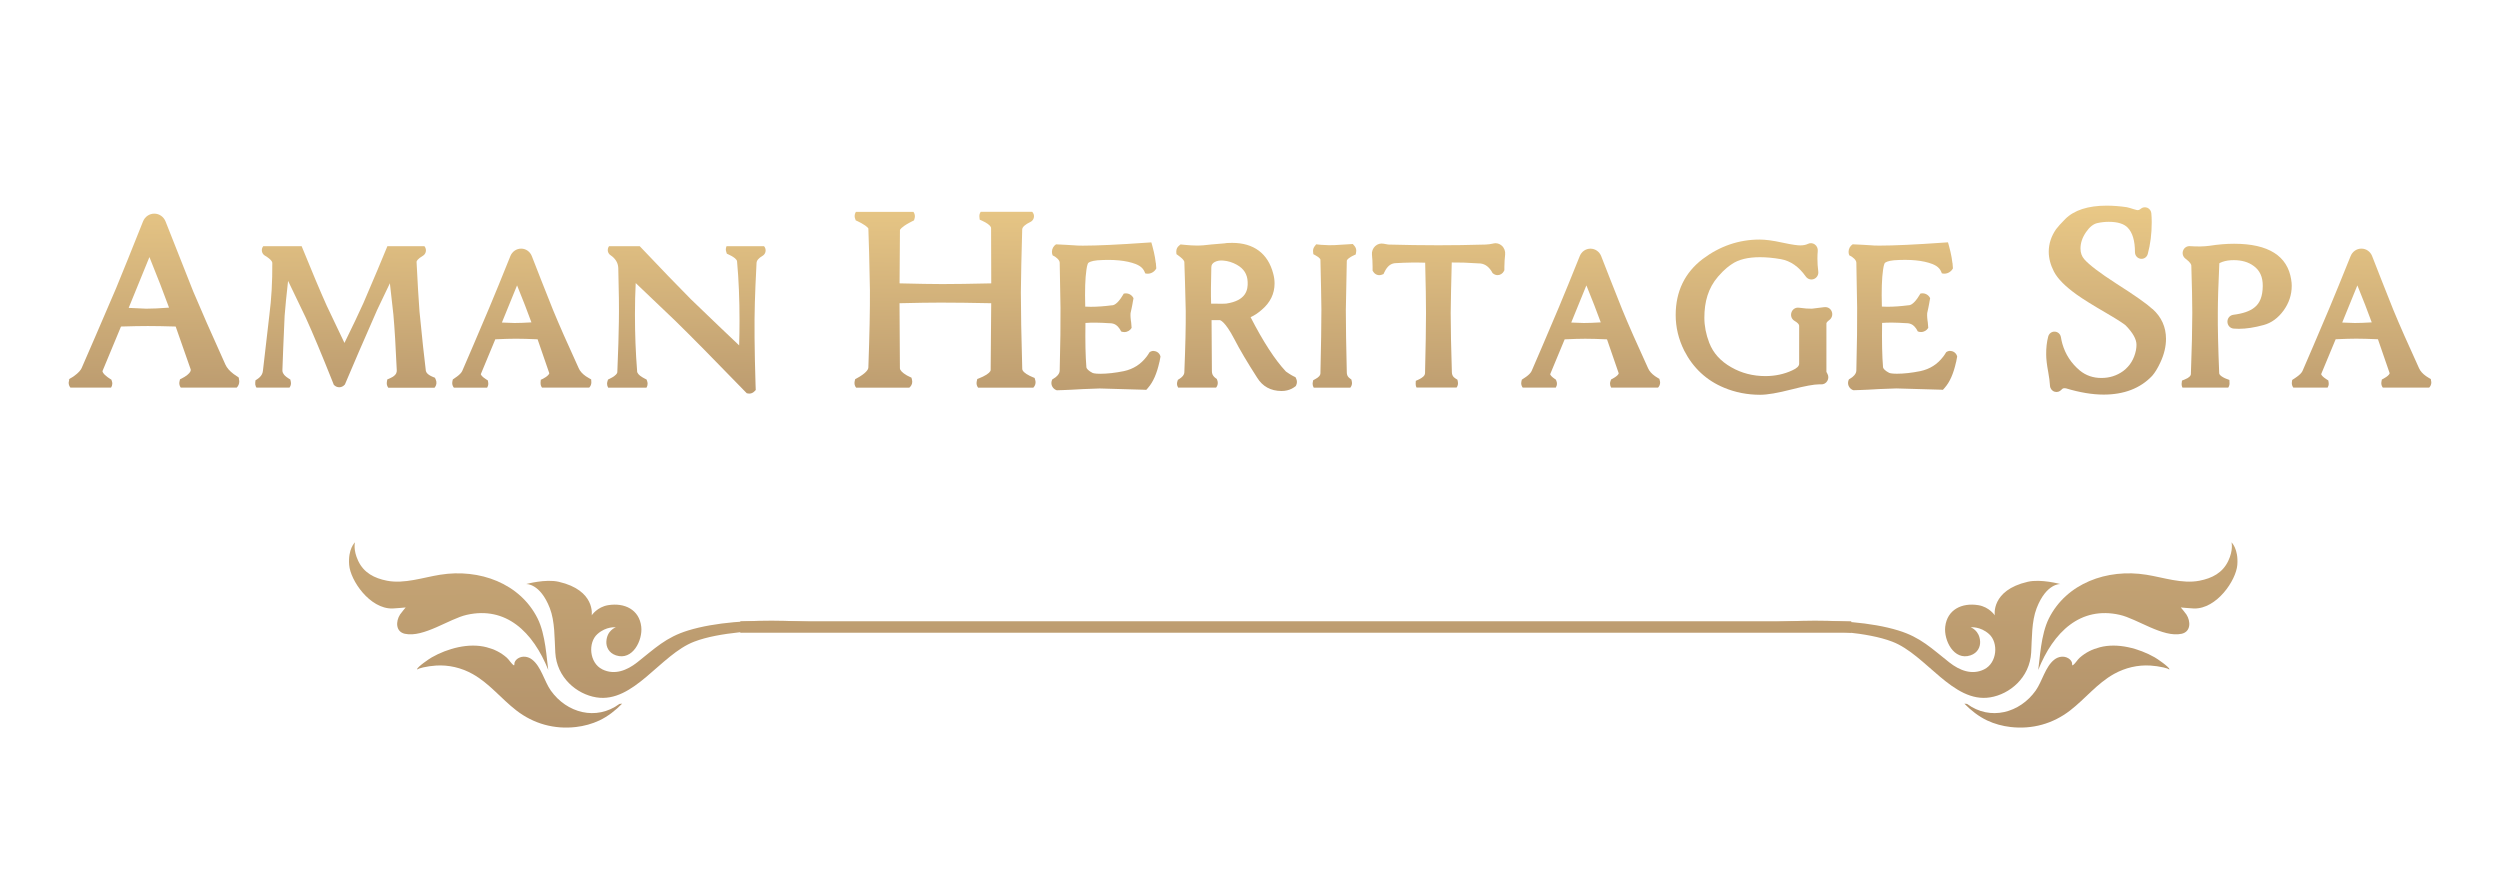<?xml version="1.0" encoding="UTF-8"?>
<svg id="Layer_1" data-name="Layer 1" xmlns="http://www.w3.org/2000/svg" xmlns:xlink="http://www.w3.org/1999/xlink" viewBox="0 0 595.28 211.92">
  <defs>
    <style>
      .cls-1 {
        fill: url(#linear-gradient-12);
      }

      .cls-1, .cls-2, .cls-3, .cls-4, .cls-5, .cls-6, .cls-7, .cls-8, .cls-9, .cls-10, .cls-11, .cls-12, .cls-13, .cls-14, .cls-15, .cls-16, .cls-17, .cls-18, .cls-19, .cls-20, .cls-21, .cls-22, .cls-23 {
        stroke-width: 0px;
      }

      .cls-2 {
        fill: url(#linear-gradient);
      }

      .cls-3 {
        fill: url(#linear-gradient-6);
      }

      .cls-4 {
        fill: url(#linear-gradient-18);
      }

      .cls-4, .cls-8, .cls-11, .cls-14, .cls-18, .cls-20, .cls-23 {
        fill-rule: evenodd;
      }

      .cls-5 {
        fill: url(#linear-gradient-15);
      }

      .cls-6 {
        fill: url(#linear-gradient-11);
      }

      .cls-7 {
        fill: url(#linear-gradient-5);
      }

      .cls-24 {
        filter: url(#drop-shadow-3);
      }

      .cls-8 {
        fill: url(#linear-gradient-23);
      }

      .cls-9 {
        fill: url(#linear-gradient-13);
      }

      .cls-10 {
        fill: url(#linear-gradient-16);
      }

      .cls-11 {
        fill: url(#linear-gradient-17);
      }

      .cls-12 {
        fill: url(#linear-gradient-14);
      }

      .cls-13 {
        fill: url(#linear-gradient-2);
      }

      .cls-14 {
        fill: url(#linear-gradient-20);
      }

      .cls-15 {
        fill: url(#linear-gradient-7);
      }

      .cls-25 {
        filter: url(#drop-shadow-2);
      }

      .cls-16 {
        fill: url(#linear-gradient-3);
      }

      .cls-17 {
        fill: url(#linear-gradient-9);
      }

      .cls-18 {
        fill: url(#linear-gradient-19);
      }

      .cls-19 {
        fill: url(#linear-gradient-8);
      }

      .cls-20 {
        fill: url(#linear-gradient-22);
      }

      .cls-21 {
        fill: url(#linear-gradient-10);
      }

      .cls-22 {
        fill: url(#linear-gradient-4);
      }

      .cls-23 {
        fill: url(#linear-gradient-21);
      }
    </style>
    <linearGradient id="linear-gradient" x1="501.14" y1="124.1" x2="501.75" y2="49.4" gradientUnits="userSpaceOnUse">
      <stop offset="0" stop-color="#a28263"/>
      <stop offset="1" stop-color="#e9c886"/>
    </linearGradient>
    <linearGradient id="linear-gradient-2" x1="417.26" y1="123.42" x2="417.86" y2="48.72" xlink:href="#linear-gradient"/>
    <linearGradient id="linear-gradient-3" x1="51.1" y1="120.44" x2="51.7" y2="45.74" xlink:href="#linear-gradient"/>
    <linearGradient id="linear-gradient-4" x1="36.45" y1="120.32" x2="37.06" y2="45.62" xlink:href="#linear-gradient"/>
    <linearGradient id="linear-gradient-5" x1="123.99" y1="121.03" x2="124.6" y2="46.33" xlink:href="#linear-gradient"/>
    <linearGradient id="linear-gradient-6" x1="532.22" y1="124.35" x2="532.83" y2="49.65" xlink:href="#linear-gradient"/>
    <linearGradient id="linear-gradient-7" x1="562.03" y1="124.59" x2="562.64" y2="49.89" xlink:href="#linear-gradient"/>
    <linearGradient id="linear-gradient-8" x1="378.48" y1="123.1" x2="379.09" y2="48.4" xlink:href="#linear-gradient"/>
    <linearGradient id="linear-gradient-9" x1="342.06" y1="122.8" x2="342.67" y2="48.1" xlink:href="#linear-gradient"/>
    <linearGradient id="linear-gradient-10" x1="317.28" y1="122.6" x2="317.89" y2="47.9" xlink:href="#linear-gradient"/>
    <linearGradient id="linear-gradient-11" x1="294.07" y1="122.41" x2="294.68" y2="47.71" xlink:href="#linear-gradient"/>
    <linearGradient id="linear-gradient-12" x1="452.67" y1="123.7" x2="453.28" y2="49" xlink:href="#linear-gradient"/>
    <linearGradient id="linear-gradient-13" x1="263" y1="122.16" x2="263.6" y2="47.46" xlink:href="#linear-gradient"/>
    <linearGradient id="linear-gradient-14" x1="82.1" y1="120.69" x2="82.71" y2="45.99" xlink:href="#linear-gradient"/>
    <linearGradient id="linear-gradient-15" x1="163" y1="121.35" x2="163.61" y2="46.65" xlink:href="#linear-gradient"/>
    <linearGradient id="linear-gradient-16" x1="224.65" y1="121.85" x2="225.25" y2="47.15" xlink:href="#linear-gradient"/>
    <filter id="drop-shadow-3" filterUnits="userSpaceOnUse">
      <feOffset dx="10.3" dy="10.3"/>
      <feGaussianBlur result="blur-2" stdDeviation="10.3"/>
      <feFlood flood-color="#010101" flood-opacity=".75"/>
      <feComposite in2="blur-2" operator="in"/>
      <feComposite in="SourceGraphic"/>
    </filter>
    <linearGradient id="linear-gradient-17" x1="482.12" y1="201.46" x2="481.21" y2="38.4" xlink:href="#linear-gradient"/>
    <linearGradient id="linear-gradient-18" x1="499.1" y1="201.37" x2="498.19" y2="38.3" xlink:href="#linear-gradient"/>
    <linearGradient id="linear-gradient-19" x1="439.4" y1="201.7" x2="438.49" y2="38.64" xlink:href="#linear-gradient"/>
    <linearGradient id="linear-gradient-20" x1="113.7" y1="203.52" x2="112.79" y2="40.46" xlink:href="#linear-gradient"/>
    <linearGradient id="linear-gradient-21" x1="96.91" y1="203.61" x2="96" y2="40.55" xlink:href="#linear-gradient"/>
    <linearGradient id="linear-gradient-22" x1="156.64" y1="203.28" x2="155.72" y2="40.22" xlink:href="#linear-gradient"/>
    <linearGradient id="linear-gradient-23" x1="298.6" y1="202.49" x2="297.69" y2="39.42" xlink:href="#linear-gradient"/>
  </defs>
  <g class="cls-25">
    <g>
      <path class="cls-2" d="m512.53,73.59c-1.31-1.22-4.14-3.22-8.65-6.09-3.86-2.49-6.41-4.42-7.58-5.76-.61-.7-.91-1.54-.91-2.56,0-1.33.43-2.61,1.32-3.91.84-1.22,1.75-1.95,2.7-2.15.9-.2,1.81-.3,2.71-.3,2.12,0,3.63.47,4.52,1.4,1.14,1.17,1.72,3.13,1.72,5.82,0,.81.57,1.47,1.35,1.58.78.11,1.49-.38,1.7-1.15.62-2.28.94-4.81.94-7.52,0-.77-.03-1.49-.09-2.15-.05-.6-.42-1.1-.96-1.33-.54-.22-1.15-.12-1.6.27-.31.27-.53.3-.68.3-.04,0-.3-.01-1.03-.25-.66-.22-1.16-.36-1.54-.44l-.1-.02c-1.66-.24-3.25-.36-4.73-.36-4.42,0-7.73,1.07-9.86,3.18-1.06,1.08-1.76,1.86-2.17,2.41-1.17,1.68-1.76,3.49-1.76,5.38,0,1.54.41,3.12,1.23,4.72.91,1.74,2.69,3.53,5.44,5.5,1.48,1.06,3.86,2.54,7.05,4.39,3.33,1.95,4.31,2.68,4.6,2.94,1.7,1.74,2.57,3.28,2.57,4.59,0,.41-.04.86-.12,1.29-.43,2.13-1.43,3.76-3.04,4.98-1.54,1.11-3.24,1.65-5.2,1.65s-3.68-.58-5.14-1.78c-2.03-1.7-3.43-3.84-4.15-6.36-.14-.51-.26-1.04-.34-1.56-.12-.74-.71-1.29-1.45-1.33-.74-.05-1.39.44-1.58,1.17-.34,1.3-.5,2.74-.48,4.26,0,1.06.16,2.46.5,4.28.21,1.14.35,2.21.41,3.19.04.64.46,1.19,1.06,1.39.59.2,1.23.02,1.65-.45.28-.33.52-.37.71-.37.12,0,.25,0,.38.03,3.27.99,6.29,1.49,8.97,1.49,4.85,0,8.73-1.49,11.53-4.44l.03-.03c.65-.74,1.29-1.78,1.95-3.19.89-1.9,1.34-3.79,1.34-5.61,0-2.81-1.08-5.21-3.21-7.12Z"/>
      <path class="cls-13" d="m434.43,73.13c-.88.11-1.87.24-2.99.37-.76.02-1.79-.05-3.06-.23h-.04c-.78-.11-1.51.34-1.77,1.11-.27.79.03,1.62.74,2.03.69.4,1.09.82,1.09,1.14v9.06c0,.56-.55,1.09-1.65,1.58-1.93.9-4.08,1.36-6.39,1.36-2.95,0-5.68-.7-8.1-2.09-2.6-1.47-4.32-3.39-5.27-5.84-.77-2-1.16-4.01-1.16-5.96,0-3.77.89-7.05,3.26-9.8,1.65-1.91,2.77-2.62,3.22-2.93,1.66-1.17,3.97-1.69,6.77-1.69,1.48,0,3.15.15,4.94.46,2.33.42,4.28,1.77,5.96,4.14.45.63,1.23.87,1.94.59.71-.28,1.14-1.02,1.03-1.79-.13-1.02-.2-2.06-.2-3.11,0-.61.03-1.21.08-1.77.06-.62-.22-1.22-.72-1.57-.49-.34-1.1-.38-1.63-.12-.48.24-1.09.36-1.82.36-.56,0-1.76-.12-4.3-.67-2.23-.49-3.99-.72-5.39-.72-4.9,0-9.44,1.55-13.51,4.61-4.28,3.25-6.46,7.74-6.46,13.36,0,2.92.68,5.77,2.04,8.49,2.12,4.13,5.31,7.1,9.49,8.82,2.67,1.12,5.56,1.68,8.58,1.68,1.71,0,4.16-.42,7.51-1.28,3.11-.8,5.33-1.21,6.6-1.21.13,0,.26,0,.38.01.63.04,1.2-.28,1.51-.82.33-.56.31-1.24-.03-1.79-.16-.26-.19-.39-.19-.39v-11.53c0-.11.15-.39.69-.79.63-.46.87-1.29.58-2.02-.28-.72-.98-1.14-1.73-1.04Z"/>
      <path class="cls-16" d="m50.8,92.28s-.1,0-.15,0h1.35c-.41-.01-.81-.02-1.2,0Z"/>
      <path class="cls-22" d="m56.92,90.26l-.12-.42-.37-.23c-.27-.17-.53-.35-.8-.55-.95-.71-1.6-1.46-1.96-2.25-3.32-7.35-5.9-13.21-7.66-17.41-2.76-6.92-4.97-12.52-6.58-16.64-.44-1.14-1.5-1.89-2.68-1.89h-.01c-1.18,0-2.24.73-2.69,1.87-2.61,6.56-4.78,11.93-6.43,15.94-3.75,8.74-6.49,15.11-8.17,18.94-.18.42-.67,1.12-1.94,2.01l-.18.12c-.12.07-.24.14-.37.22l-.38.22-.04.11-.16.11.09.09-.03.11c-.05.17-.08.34-.09.5,0,.44.14.86.42,1.18h9.68c.18-.27.28-.59.29-.92,0-.19-.02-.39-.09-.58l-.13-.39-.35-.22c-.19-.12-.36-.24-.53-.36-1.17-.85-1.23-1.33-1.23-1.41,0-.02,0-.06.02-.12l4.38-10.54c2.63-.08,4.77-.12,6.38-.12,1.7,0,3.93.04,6.64.12l3.57,10.19s.02.09.02.15c0,.47-.51,1.04-1.43,1.62-.19.12-.41.24-.66.37l-.47.24-.12.51c-.03.12-.04.24-.05.36,0,.41.12.8.36,1.11h7.56c.05,0,.11,0,.15,0,.38-.01.79,0,1.2,0h4.4c.39-.38.61-.91.61-1.45,0-.19-.03-.38-.09-.58Zm-22.09-16.76c-1.71-.06-3.11-.12-4.19-.19l4.94-12.1c1.89,4.66,3.45,8.69,4.67,12.04-2.2.17-4.02.25-5.41.25Z"/>
      <path class="cls-7" d="m140.76,90.34l-.54-.31c-.29-.16-.52-.31-.72-.44-.83-.58-1.4-1.21-1.7-1.91-2.68-5.85-4.74-10.53-6.12-13.89-2.1-5.26-3.79-9.56-5.04-12.79-.42-1.09-1.42-1.8-2.54-1.8-1.12,0-2.14.69-2.57,1.77-2.01,5.02-3.7,9.14-5,12.24-2.97,7.01-5.14,12.1-6.46,15.11-.19.42-.63.88-1.27,1.35-.12.09-.24.17-.38.26l-.05.04s-.08.05-.11.08l-.43.29-.1.43c-.03.14-.05.28-.05.42,0,.41.14.8.39,1.11h7.93c.17-.28.27-.59.27-.93,0-.09,0-.18-.02-.27l-.08-.51-.43-.28c-.24-.16-.43-.29-.58-.41-.45-.36-.64-.65-.67-.81l3.45-8.3c2.02-.09,3.66-.14,4.89-.14,1.32,0,3.06.05,5.18.14l2.79,8.09h0c-.06.25-.35.56-.8.88-.19.13-.42.27-.68.41l-.55.26-.05.62v.18c-.01.39.12.76.34,1.06h11.24c.32-.32.51-.76.51-1.24l-.04-.72Zm-18.26-13.43c-1.18-.04-2.18-.07-2.99-.11l3.61-8.85c1.37,3.37,2.52,6.32,3.42,8.81-1.63.1-2.98.15-4.04.15Z"/>
      <path class="cls-3" d="m545.57,66.63c-.86-5.7-5.43-8.59-13.6-8.59-1.83,0-3.8.16-5.84.48-1.3.18-2.88.22-4.7.09-.72-.04-1.36.38-1.61,1.06-.26.7-.03,1.47.57,1.92,1.23.9,1.39,1.46,1.39,1.65.15,4.8.23,8.6.23,11.29,0,3.6-.11,8.47-.33,14.49,0,.15-.01.55-.77,1-.2.12-.44.23-.71.34l-.64.26-.08.68c0,.06-.01.12-.01.18,0,.29.07.56.2.81h10.9c.19-.29.31-.63.31-.98l-.03-.84-.71-.27c-.14-.05-.27-.1-.37-.15-.14-.07-.27-.13-.39-.2-.6-.33-.95-.68-.96-.96-.25-6.06-.36-10.89-.33-14.37,0-2.8.12-6.77.36-11.83.11-.07.33-.2.76-.35.75-.26,1.65-.4,2.66-.4,1.9,0,3.49.45,4.72,1.36,1.51,1.07,2.23,2.66,2.2,4.83-.03,2.41-.67,4.06-1.98,5.08-1.05.87-2.73,1.45-5.01,1.74-.84.11-1.44.81-1.42,1.68.02.86.64,1.54,1.48,1.61.39.03.81.05,1.24.05,1.76,0,3.75-.31,5.93-.91,1.83-.5,3.42-1.66,4.72-3.45,1.29-1.78,1.94-3.76,1.94-5.89,0-.48-.04-.96-.13-1.43Z"/>
      <path class="cls-15" d="m578.89,90.82h0s-.08-.56-.08-.56l-.48-.28c-.26-.15-.48-.29-.66-.42-.81-.57-1.37-1.2-1.67-1.89-2.68-5.85-4.74-10.53-6.12-13.89-2.09-5.25-3.79-9.54-5.04-12.78-.42-1.09-1.42-1.8-2.55-1.8h-.02c-1.12,0-2.13.7-2.56,1.78-2.02,5.03-3.7,9.14-4.99,12.23-2.97,7.02-5.15,12.11-6.46,15.11-.2.44-.67.93-1.36,1.41-.1.07-.19.13-.29.2l-.05.04c-.07.05-.14.09-.21.14l-.55.36-.07.51c-.01.08-.02.17-.02.25,0,.39.13.75.36,1.06h8.16c.17-.27.27-.59.27-.92,0-.09,0-.18-.02-.26l-.08-.52-.44-.28c-.24-.15-.43-.29-.58-.41-.55-.44-.66-.72-.68-.82l3.45-8.3c2.02-.09,3.66-.14,4.89-.14,1.32,0,3.06.05,5.18.14l2.79,8.09h0c-.06.25-.33.55-.77.86-.18.12-.38.25-.61.38l-.48.26-.1.54c-.02.11-.03.21-.03.32,0,.39.13.76.36,1.06h11.04c.32-.32.51-.77.51-1.23,0-.08,0-.16-.02-.24Zm-18.19-13.91c-1.18-.04-2.18-.07-2.99-.11l3.61-8.85c1.37,3.37,2.52,6.32,3.42,8.81-1.63.1-2.98.15-4.04.15Z"/>
      <path class="cls-19" d="m395.23,90.69l-.11-.48-.42-.25c-.22-.13-.43-.26-.6-.38-.81-.57-1.37-1.2-1.67-1.89-2.68-5.84-4.74-10.52-6.12-13.89-2.09-5.25-3.79-9.55-5.04-12.79-.42-1.09-1.42-1.79-2.54-1.8h-.02c-1.12,0-2.12.69-2.55,1.77-2.01,5.01-3.69,9.14-5,12.25-2.97,7.02-5.15,12.11-6.46,15.11-.2.43-.66.92-1.31,1.38l-1.02.68-.1.43c-.03.14-.05.28-.05.41,0,.39.13.75.36,1.06h7.87c.17-.28.28-.59.28-.93,0-.22-.04-.44-.12-.64l-.13-.33-.29-.2c-.15-.1-.29-.21-.42-.31-.44-.36-.62-.64-.65-.79l3.45-8.3c2.02-.09,3.66-.14,4.89-.14,1.32,0,3.06.05,5.19.14l2.79,8.09h0c-.06.27-.39.61-.9.94-.16.11-.34.21-.53.32l-.38.2-.15.4c-.07.2-.11.4-.11.61,0,.33.1.65.27.93h11.17c.31-.32.49-.75.49-1.21,0-.13-.01-.26-.05-.39Zm-18.11-13.78c-1.18-.04-2.18-.07-2.99-.11l3.61-8.85c1.37,3.37,2.52,6.32,3.42,8.81-1.63.1-2.98.15-4.04.15Z"/>
      <path class="cls-17" d="m355.66,57.97h0c-.72.16-1.36.24-1.92.26-4.02.12-7.81.17-11.26.17-3.87,0-7.88-.06-11.91-.17-.41-.07-.79-.13-1.12-.2-.72-.14-1.45.06-2,.57-.56.52-.85,1.29-.77,2.07.09.8.14,1.75.15,2.82v.15c0,.16,0,.31,0,.48v.32l.17.27c.41.67,1.23.99,1.99.71l.44-.16.2-.43c.1-.21.2-.4.31-.58.65-1.07,1.42-1.58,2.48-1.6,2.46-.14,4.78-.17,6.93-.1.14,5.24.2,9.27.2,11.98,0,3.4-.08,8.2-.23,14.27,0,.31-.1.73-.85,1.2-.07.04-.14.09-.22.13l-.08.05c-.1.07-.24.14-.41.21l-.64.29-.03.65v.12c0,.29.07.57.2.83h9.54c.22-.3.34-.66.34-1.03,0-.12-.01-.24-.04-.35l-.1-.49-.42-.26c-.17-.1-.31-.21-.41-.31-.32-.31-.47-.69-.49-1.19-.18-5.7-.28-10.44-.28-14.07.03-2.96.11-7.02.25-12.08,1.65-.03,3.76.04,6.31.21h.08c1.25,0,2.22.57,3.03,1.79.01.02.02.03.03.05.04.07.08.14.12.21l.15.26.18.14c.3.23.65.35,1.01.35.63,0,1.2-.36,1.5-.93l.12-.24v-.27c0-.18,0-.36,0-.54.02-1.07.08-2.05.18-2.9.09-.8-.2-1.59-.78-2.12-.56-.51-1.29-.71-2.01-.55Z"/>
      <path class="cls-21" d="m322.14,58.1l-4.27.26c-.86.05-1.86.04-2.97-.05h-.17c-.23-.03-.46-.05-.7-.07l-.63-.07-.39.5c-.23.31-.36.69-.36,1.07,0,.06,0,.13.01.17l.06.61.53.29c.24.13.45.26.63.39.33.25.53.49.53.66.12,5.02.2,8.99.23,11.8,0,3.63-.08,8.73-.23,15.19,0,.27-.08.63-.66,1.06-.13.09-.24.17-.36.23l-.05.03c-.05.03-.11.06-.19.11l-.47.26-.1.53c-.02.11-.03.22-.03.33,0,.32.1.63.26.9h8.72c.25-.31.4-.7.4-1.11,0-.15-.02-.29-.06-.44l-.1-.4-.34-.24c-.13-.09-.24-.19-.32-.28-.28-.3-.41-.66-.42-1.14-.15-6.26-.23-11.26-.23-14.84.09-5.46.17-9.42.23-11.75,0-.17.25-.5.9-.9.12-.07.25-.15.39-.22.09-.05.19-.1.29-.14l.54-.25.1-.59c.02-.1.03-.2.03-.3,0-.42-.15-.83-.43-1.15l-.37-.42Z"/>
      <path class="cls-6" d="m308.64,90.18l-.17-.37-.37-.17c-.15-.07-.32-.16-.51-.27-.4-.23-.87-.53-1.4-.91-2.57-2.73-5.4-7.08-8.41-12.94.87-.38,1.76-.97,2.65-1.75,2.03-1.71,3.06-3.83,3.06-6.28,0-.78-.11-1.57-.32-2.33-1.24-4.79-4.62-7.33-9.78-7.33-.33,0-.69,0-1.09.03-.16,0-.4.02-.66.08-.3.01-1,.06-2.97.25h-.04c-1.56.21-2.87.3-3.9.27-.65,0-1.47-.05-2.44-.14-.23-.02-.47-.05-.72-.07l-.46-.05-.36.29c-.42.33-.66.83-.66,1.37,0,.05,0,.1,0,.15l.04.51.43.31c.11.08.22.16.36.27.09.07.18.14.26.21.61.51.83.9.83,1.08v.05c.09,2.33.2,6.13.33,11.59.03,3.49-.08,8.38-.33,14.55,0,.31-.09.79-.74,1.32-.14.12-.29.22-.44.32l-.36.22-.13.41c-.05.17-.08.35-.08.52,0,.33.1.65.27.92h9.04c.25-.31.4-.69.4-1.1,0-.22-.04-.44-.12-.64l-.12-.32-.28-.2c-.1-.07-.2-.16-.3-.25-.39-.38-.58-.82-.58-1.39l-.08-12.17h1.95s1.15.05,3.48,4.53c1.25,2.44,3.08,5.53,5.42,9.17.65,1.05,1.45,1.84,2.42,2.37.98.54,2.12.81,3.41.81.89,0,1.71-.19,2.44-.56.14-.07.28-.16.42-.25.09-.06.18-.12.28-.19l.24-.18.12-.27c.1-.23.15-.47.15-.71,0-.26-.06-.52-.17-.76Zm-16.68-17.89c-.23.03-1.01.06-3.58.01-.07-1.97-.05-4.86.05-8.62,0-.6.25-.99.82-1.3.6-.3,1.26-.41,2.06-.33,1.1.09,2.16.42,3.17.98,1.68.93,2.53,2.26,2.6,4.07.1,1.89-.33,4.49-5.12,5.19Z"/>
      <path class="cls-1" d="m464.39,83.54c-.37,0-.7.12-.98.32-.11.19-.23.38-.37.59h0c-.09.14-.19.27-.29.41,0,.01-.02.03-.03.04-1.4,1.84-3.17,2.97-5.42,3.46-2.07.42-3.97.63-5.64.63-1.37,0-1.77-.18-1.85-.22-.89-.46-1.41-.96-1.44-1.37-.21-2.55-.29-6.08-.22-10.51,1.46-.12,3.36-.09,5.67.06h.05s.05,0,.05,0c.58,0,1.07.13,1.5.42.28.19.54.45.77.78h0c.15.2.28.42.4.66l.05.1c.24.1.49.15.77.15.74,0,1.38-.4,1.73-.99l-.08-.98s0,0,0,0l-.05-.55h-.02c0-.07-.01-.13-.02-.19-.03-.24-.05-.46-.07-.67-.03-.42-.04-.81-.01-1.13.08-.33.17-.73.26-1.2.05-.24.1-.48.15-.75h0s.09-.49.09-.49c0-.02,0-.05.01-.08l.19-1.03c-.32-.69-1.02-1.16-1.82-1.16-.18,0-.34.03-.51.07l-.18.31c-.17.28-.33.54-.5.78h0s-.05.07-.05.07c-.26.37-.52.67-.77.92-.46.45-.89.69-1.27.7h-.1c-1.79.23-3.47.35-5,.35-.47,0-.9-.01-1.29-.04-.11-3.87-.01-6.8.28-8.75.16-1.2.37-1.56.43-1.64.17-.16.7-.5,2.18-.64,3.82-.27,6.9.03,9.16.9.18.07.34.15.5.23.6.3,1.05.69,1.36,1.18h0c.08.14.16.28.22.43l.15.37c.18.05.38.08.58.08.9,0,1.67-.52,2.06-1.26l-.06-.74-.04-.53h-.02c-.05-.44-.12-.9-.2-1.37-.15-.83-.35-1.72-.61-2.67l-.25-.89-.92.06c-6.78.48-11.97.72-15.42.72-.92,0-1.66-.03-2.2-.09h-.06c-.47-.03-1.02-.07-1.63-.1-.26-.01-.53-.03-.82-.04h0s-.55-.03-.55-.03c-.02,0-.03,0-.05,0l-1.05-.05c-.58.38-.97,1.04-.97,1.79,0,.3.06.58.17.84l.48.25c.08.05.15.1.22.15h0c.3.22.64.51.83.85.09.16.15.32.15.49.06,2.18.12,5.8.19,10.76.03,3.57-.03,8.57-.19,14.86,0,.3-.07.72-.49,1.2-.13.15-.29.3-.49.46-.15.12-.33.23-.52.35l-.26.15c-.13.26-.22.54-.22.85,0,.44.16.84.41,1.15.23.28.53.49.88.6l1.13-.04h0s.12,0,.12,0l2.2-.09c1.37-.1,3.65-.2,6.76-.3l10.55.3.54.03.36-.4s.05-.06.08-.09c1.2-1.36,2.08-3.35,2.68-6.05,0-.04.02-.08.03-.12h.01s.09-.48.09-.48c0,0,0,0,0-.01l.15-.77c-.17-.76-.84-1.33-1.65-1.33Z"/>
      <path class="cls-9" d="m274.7,83.55c-.37,0-.7.12-.98.32-.11.19-.23.38-.37.59h0c-.09.14-.19.27-.29.41,0,.01-.02.03-.03.04-1.4,1.84-3.17,2.97-5.42,3.46-2.07.42-3.97.63-5.64.63-1.37,0-1.77-.18-1.85-.22-.89-.46-1.41-.96-1.44-1.37-.21-2.55-.29-6.08-.22-10.51,1.46-.12,3.36-.09,5.67.06h.05s.05,0,.05,0c.58,0,1.07.13,1.5.42.28.19.54.45.77.78h0c.15.2.28.42.4.66l.05.1c.24.1.49.15.77.15.74,0,1.38-.4,1.73-.99l-.08-.98s0,0,0,0l-.05-.55h-.02c0-.07-.01-.13-.02-.19-.03-.24-.05-.46-.07-.67-.03-.42-.04-.81-.01-1.13.08-.33.17-.73.26-1.2.05-.24.1-.48.15-.75h0s.09-.49.09-.49c0-.02,0-.05.01-.08l.19-1.03c-.32-.69-1.02-1.16-1.82-1.16-.18,0-.34.03-.51.07l-.18.31c-.17.28-.33.54-.5.78h0s-.05.07-.05.07c-.26.37-.52.67-.77.92-.46.45-.89.69-1.27.7h-.1c-1.79.23-3.47.35-5,.35-.47,0-.9-.01-1.29-.04-.11-3.87-.01-6.8.28-8.75.16-1.2.37-1.56.43-1.64.17-.16.7-.5,2.18-.64,3.82-.27,6.9.03,9.16.9.18.07.34.15.5.23.6.3,1.05.69,1.36,1.18h0c.08.14.16.28.22.43l.15.37c.19.05.38.08.58.08.9,0,1.67-.52,2.06-1.26l-.06-.74-.04-.53h-.02c-.05-.44-.12-.9-.2-1.37-.15-.83-.35-1.72-.61-2.67l-.25-.89-.92.06c-6.78.48-11.97.72-15.42.72-.92,0-1.66-.03-2.2-.09h-.06c-.47-.03-1.02-.07-1.63-.1-.26-.01-.53-.03-.82-.04h0s-.55-.03-.55-.03c-.02,0-.03,0-.05,0l-1.05-.05c-.58.38-.97,1.04-.97,1.79,0,.3.06.58.17.84l.48.25c.08.05.15.1.22.15h0c.3.22.64.51.83.85.09.16.15.32.15.49.06,2.18.12,5.8.19,10.76.03,3.57-.03,8.57-.19,14.86,0,.3-.07.72-.49,1.2-.13.15-.29.3-.49.46-.15.12-.33.23-.52.35l-.26.15c-.13.26-.22.54-.22.85,0,.43.15.83.4,1.14.23.28.53.5.89.61l1.13-.04h0s.12,0,.12,0l2.2-.09c1.37-.1,3.65-.2,6.76-.3l10.55.3.54.03.36-.4s.06-.07.08-.1c1.19-1.36,2.07-3.35,2.67-6.04,0-.04.02-.08.03-.12h.01s.09-.48.09-.48c0,0,0,0,0-.01l.15-.77c-.17-.76-.84-1.33-1.65-1.33Z"/>
      <path class="cls-12" d="m103.59,89.96l-.53-.22c-.16-.07-.32-.14-.46-.21-1.15-.59-1.2-1.18-1.22-1.37v-.04c-.36-2.83-.86-7.52-1.49-13.94-.22-2.83-.45-6.8-.7-11.82-.02-.2.28-.73,1.5-1.45.59-.35.86-1.05.67-1.72-.06-.22-.17-.41-.3-.57h-8.82l-.09.23c-1.11,2.74-3,7.23-5.62,13.33-1.08,2.39-2.59,5.57-4.51,9.48-1.05-2.17-2.46-5.12-4.25-8.93-1.48-3.3-3.45-7.97-5.85-13.88l-.09-.23h-9.14c-.13.15-.23.33-.28.53-.19.66.08,1.37.67,1.72,1.71,1.01,1.76,1.62,1.76,1.73v.03s0,.04,0,.04c.03,4.38-.2,8.5-.69,12.28-.39,3.22-.9,7.7-1.54,13.34-.06.62-.33,1.13-.82,1.58-.07.06-.13.12-.21.18-.1.07-.2.15-.3.22l-.44.29-.06.53c-.04.33.01.66.15.96.04.09.1.17.15.25h7.85c.23-.3.36-.68.36-1.07,0-.13-.02-.26-.05-.4l-.11-.47-.41-.25c-.19-.12-.37-.24-.53-.37-.88-.69-.96-1.25-.94-1.62.08-2.61.26-6.98.53-12.94.16-2.14.44-4.92.82-8.3,1.12,2.29,2.53,5.21,4.2,8.74,1.68,3.68,3.82,8.8,6.38,15.22l.31.79.21.18c.3.26.69.4,1.08.4.46,0,.9-.19,1.22-.53l.14-.15.24-.57c1.6-3.82,4.11-9.61,7.44-17.19.78-1.67,1.79-3.79,3.02-6.32.23,1.99.5,4.45.83,7.41.29,3.19.56,7.67.81,13.3.02.44-.07,1.02-1.01,1.6-.2.12-.42.24-.67.34l-.58.25-.1.62c-.02.09-.02.19-.02.29,0,.38.13.75.36,1.06h11c.05-.05.1-.1.14-.16.37-.51.43-1.19.17-1.77l-.18-.4Z"/>
      <path class="cls-5" d="m181.93,58.62h-8.93l-.03.08c-.09.22-.14.45-.14.69,0,.18.03.36.09.54l.15.48.46.21c.25.11.45.21.62.31l.04.02c.48.27,1.3.79,1.32,1.33v.06c.39,4.2.58,8.94.58,14.09,0,1.94-.03,3.88-.09,5.81-2.73-2.57-6.57-6.25-11.47-10.97-2.97-2.98-7.07-7.24-12.2-12.65h-7.31c-.1.13-.18.29-.23.45-.2.65.03,1.33.59,1.7.17.11.33.23.46.34.9.78,1.35,1.68,1.38,2.76.15,5.38.2,9.67.14,12.75-.03,2.9-.16,6.95-.37,12.02-.02.32-.45.76-1.16,1.19-.19.11-.4.23-.62.33l-.44.22-.14.47c-.05.17-.08.35-.08.52,0,.33.09.65.26.93h9.13c.17-.27.26-.59.26-.93,0-.19-.03-.37-.09-.56l-.15-.44-.41-.21c-.12-.06-.23-.12-.34-.19l-.04-.02s-.09-.05-.14-.08l-.09-.05c-.82-.49-1.24-.98-1.24-1.46v-.09c-.34-4.26-.51-8.76-.51-13.38,0-2.64.06-5.15.18-7.49,2.27,2.15,5.42,5.16,9.42,8.98,3.91,3.83,9.19,9.18,15.72,15.92.18.18.35.36.53.55l.78.79.38.06c.07,0,.14.02.21.02.45,0,.88-.18,1.2-.51l.34-.35-.02-.55-.03-.81c-.25-8.19-.31-14.74-.16-19.47.06-2.23.19-5.4.4-9.42.03-.59.5-1.16,1.41-1.68.61-.35.89-1.07.69-1.75-.06-.21-.17-.39-.3-.54Z"/>
      <path class="cls-10" d="m246.37,90l-.51-.21c-.25-.1-.44-.19-.62-.28-.03-.02-.06-.03-.08-.04-1.1-.54-1.74-1.13-1.75-1.62-.22-7.73-.33-13.88-.33-18.26.03-3.62.14-8.67.32-14.98.03-.55.72-1.18,1.95-1.76.65-.31.99-1.04.81-1.74-.07-.26-.2-.49-.37-.67h-12.27c-.21.29-.32.64-.32,1.01,0,.07,0,.13.01.2l.07.65.59.27c.29.13.54.26.76.38.86.49,1.36.98,1.36,1.37l.04,13.15c-4.86.11-8.77.17-11.64.17-2.33,0-5.76-.06-10.19-.17l.09-12.71c.03-.08.3-.66,2.22-1.71.22-.12.45-.24.69-.36l.44-.22.14-.48c.05-.17.07-.33.07-.49,0-.35-.11-.7-.3-.99l-.04-.06h-13.71l-.04.06c-.17.28-.26.6-.26.92,0,.19.03.39.1.58l.16.46.44.2c.23.11.45.22.67.34.1.05.19.1.3.16,1.43.8,1.6,1.24,1.6,1.24h0s0,.05,0,.05c.12,2.96.25,7.89.37,14.65.03,4.41-.09,10.59-.37,18.35v.04c0,.27-.2,1.02-2.04,2.16-.21.13-.43.26-.66.38l-.44.24-.12.49c-.13.55,0,1.12.34,1.53h12.66l.05-.05.08-.05.11-.12c.41-.43.56-1.05.41-1.64l-.13-.52-.49-.23c-.17-.08-.32-.16-.48-.24-.03-.01-.05-.03-.08-.04l-.1-.06c-1.02-.59-1.58-1.19-1.6-1.66l-.09-15.49c4.08-.1,7.36-.15,9.78-.15,3.28,0,7.34.05,12.05.15l-.13,15.91c0,.33-.49.92-1.85,1.57-.24.12-.5.23-.78.34l-.56.23-.13.59c-.03.12-.04.25-.04.37,0,.4.13.78.37,1.09h13.15l.07-.08c.3-.32.46-.75.46-1.19,0-.17-.02-.33-.07-.5l-.15-.53Z"/>
    </g>
  </g>
  <g class="cls-24">
    <g>
      <g>
        <path class="cls-11" d="m457.44,157.25c1.55,1.59,3.41,3.05,5.42,4,1.74.82,3.67,1.34,5.58,1.56,5.15.6,10.08-.77,14.17-3.93,3.63-2.8,6.42-6.45,10.47-8.71,2.64-1.47,5.67-2.19,8.7-1.99,1.01.07,2.06.21,3.05.44.32.07.63.16.94.26.16.05.51.34.49.16-.06-.54-2.9-2.49-3.5-2.82-3.73-2.12-8.81-3.52-13.06-2.4-1.83.48-3.35,1.22-4.78,2.47-.57.49-1.07,1.44-1.68,1.82-.2.13-.11-.47-.2-.69-.16-.42-.46-.74-.85-.98-1.07-.64-2.37-.42-3.31.31-2.15,1.65-2.9,5.17-4.45,7.37-3.78,5.34-10.82,7.27-16.35,3.19"/>
        <path class="cls-4" d="m475.01,149.25c3.66-9.14,10.1-15.25,19.42-13.15,4.12.92,10.29,5.49,14.74,4.51,2.22-.49,2.19-2.97,1.14-4.59-.26-.41-1.34-1.68-1.34-1.68,0,0,2.5.24,3.15.25,5.41.11,10.01-6.68,10.31-10.37.31-3.86-1.39-5.39-1.39-5.39,0,0,.5,1.77-.77,4.44-1.34,2.81-3.79,4.11-6.88,4.71-4.11.79-8.59-.79-12.62-1.43-9.39-1.51-19.03,2.07-23.2,10.39-1.95,3.89-2.15,9.71-2.55,12.31h0Z"/>
        <path class="cls-18" d="m397.75,139.52c6.7-.23,9.61-.69,20.77-.03,6.41.38,15.71.68,21.76,3,8.07,3.09,14.4,14.71,23.31,13.26,4.64-.75,9.42-4.68,9.76-10.68.19-3.3.08-7.42,1.3-10.56,2.32-5.98,5.64-5.74,5.64-5.74,0,0-4.62-1.27-7.76-.54-8.83,2.03-7.85,7.99-7.85,7.99,0,0-1.31-2-3.91-2.42-3.89-.64-7.42,1.03-7.89,5.13-.37,3.21,2.05,8.15,6.02,6.82,1.76-.59,2.35-2.07,2.29-3.27-.12-2.7-2.25-3.41-2.25-3.41,0,0,2.27-.28,4.38,1.61,2.28,2.03,1.96,6.87-1.18,8.41-2.91,1.43-5.86.24-8.28-1.66-4.23-3.33-6.83-5.98-12.15-7.61-12.98-3.96-33.53-2.04-43.97-.3h0Z"/>
      </g>
      <g>
        <path class="cls-14" d="m137.84,157.25c-1.55,1.59-3.41,3.05-5.42,4-1.74.82-3.67,1.34-5.58,1.56-5.15.6-10.08-.77-14.17-3.93-3.63-2.8-6.42-6.45-10.47-8.71-2.64-1.47-5.67-2.19-8.7-1.99-1.01.07-2.06.21-3.05.44-.32.07-.63.16-.94.26-.16.05-.51.34-.49.16.06-.54,2.9-2.49,3.5-2.82,3.73-2.12,8.81-3.52,13.06-2.4,1.83.48,3.35,1.22,4.78,2.47.57.49,1.07,1.44,1.68,1.82.2.13.11-.47.2-.69.16-.42.46-.74.85-.98,1.07-.64,2.37-.42,3.31.31,2.15,1.65,2.9,5.17,4.45,7.37,3.78,5.34,10.82,7.27,16.35,3.19"/>
        <path class="cls-23" d="m120.26,149.25c-3.66-9.14-10.1-15.25-19.42-13.15-4.12.92-10.29,5.49-14.74,4.51-2.22-.49-2.19-2.97-1.14-4.59.26-.41,1.34-1.68,1.34-1.68,0,0-2.5.24-3.15.25-5.41.11-10.01-6.68-10.31-10.37-.31-3.86,1.39-5.39,1.39-5.39,0,0-.5,1.77.77,4.44,1.34,2.81,3.79,4.11,6.88,4.71,4.11.79,8.59-.79,12.62-1.43,9.39-1.51,19.03,2.07,23.2,10.39,1.95,3.89,2.15,9.71,2.55,12.31h0Z"/>
        <path class="cls-20" d="m197.52,139.52c-6.7-.23-9.61-.69-20.77-.03-6.41.38-15.71.68-21.76,3-8.07,3.09-14.4,14.71-23.31,13.26-4.64-.75-9.42-4.68-9.76-10.68-.19-3.3-.08-7.42-1.3-10.56-2.32-5.98-5.64-5.74-5.64-5.74,0,0,4.62-1.27,7.76-.54,8.83,2.03,7.85,7.99,7.85,7.99,0,0,1.31-2,3.91-2.42,3.89-.64,7.42,1.03,7.89,5.13.37,3.21-2.05,8.15-6.02,6.82-1.76-.59-2.35-2.07-2.29-3.27.12-2.7,2.25-3.41,2.25-3.41,0,0-2.27-.28-4.38,1.61-2.28,2.03-1.96,6.87,1.18,8.41,2.91,1.43,5.86.24,8.28-1.66,4.23-3.33,6.83-5.98,12.15-7.61,12.98-3.96,33.53-2.04,43.97-.3h0Z"/>
      </g>
      <polygon class="cls-8" points="430.51 140.36 165.98 140.36 165.98 137.63 430.51 137.63 430.51 140.36 430.51 140.36"/>
    </g>
  </g>
</svg>
